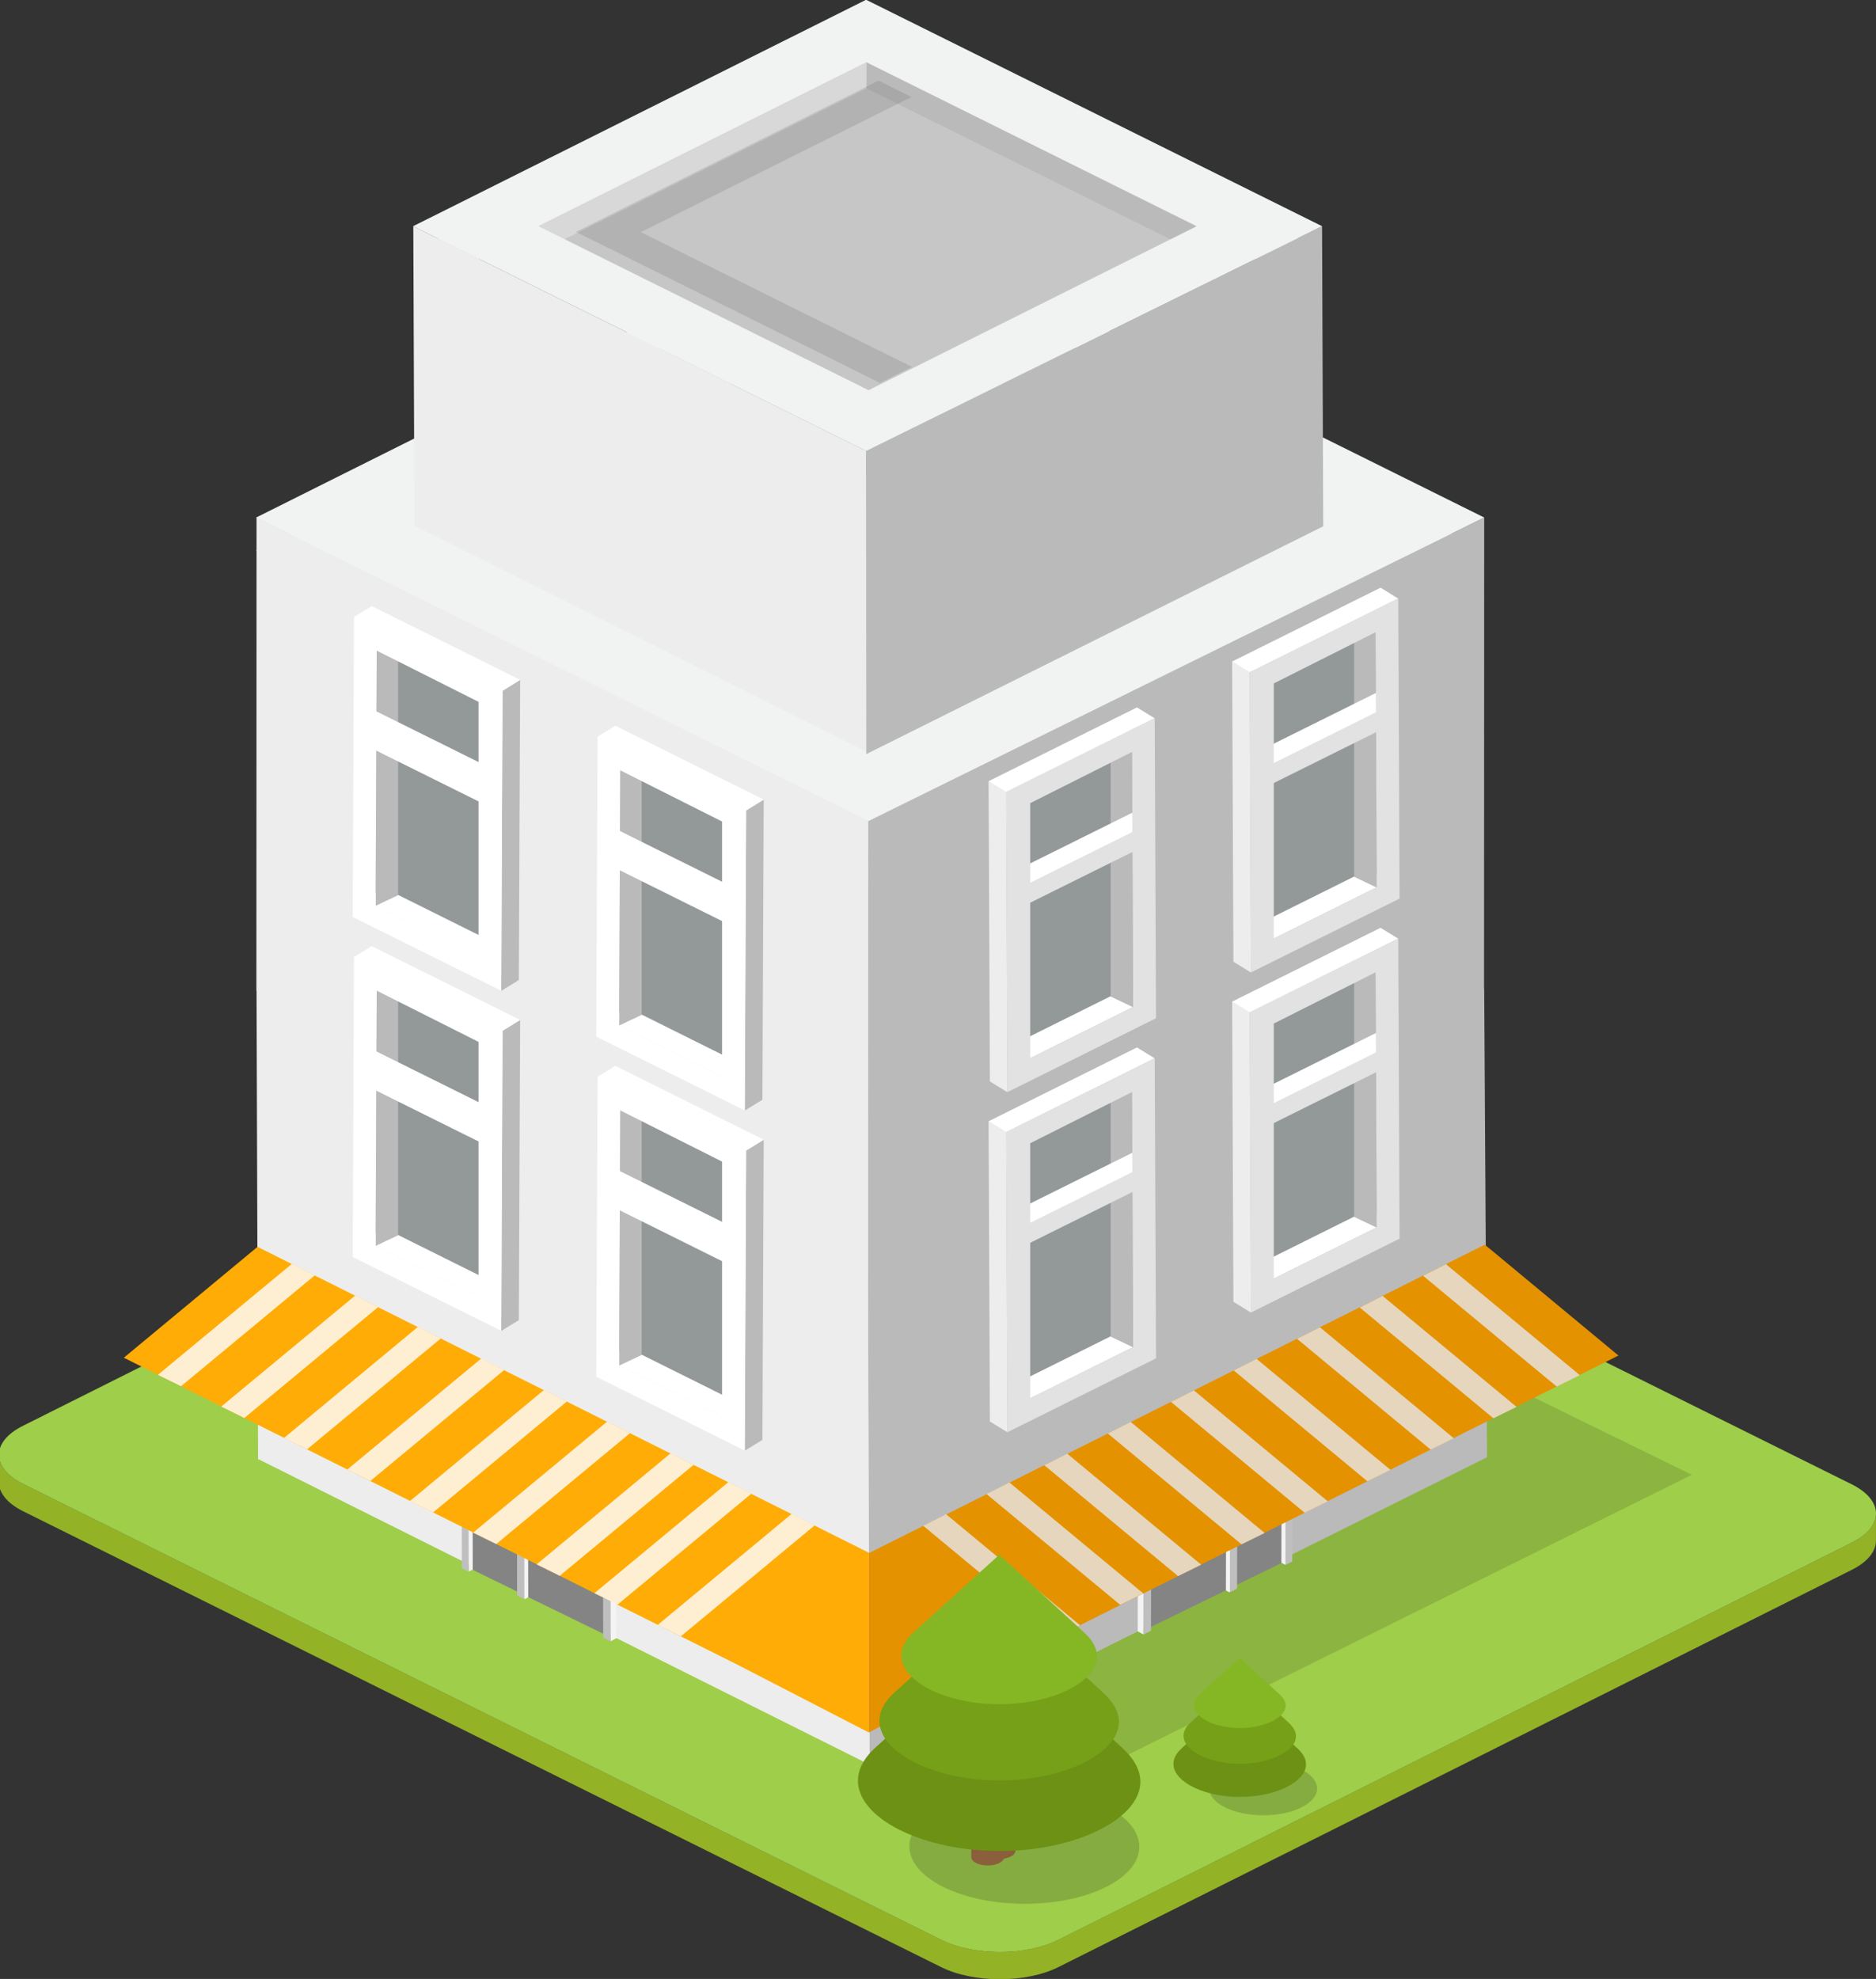<?xml version="1.0" encoding="UTF-8" standalone="no"?>
<!-- Created with Inkscape (http://www.inkscape.org/) -->

<svg
   xmlns:dc="http://purl.org/dc/elements/1.1/"
   xmlns:cc="http://creativecommons.org/ns#"
   xmlns:rdf="http://www.w3.org/1999/02/22-rdf-syntax-ns#"
   xmlns:svg="http://www.w3.org/2000/svg"
   xmlns="http://www.w3.org/2000/svg"
   xmlns:sodipodi="http://sodipodi.sourceforge.net/DTD/sodipodi-0.dtd"
   xmlns:inkscape="http://www.inkscape.org/namespaces/inkscape"
   width="49.792mm"
   height="52.519mm"
   viewBox="0 0 49.792 52.519"
   version="1.1"
   id="svg18135"
   inkscape:version="0.92.2 (5c3e80d, 2017-08-06)"
   sodipodi:docname="apartemant-18.svg">
  <rect x="0" y="0" width="49.792" height="52.519" fill="#333333" stroke="none"/>
  <defs
     id="defs18129">
    <clipPath
       clipPathUnits="userSpaceOnUse"
       id="clipPath266259">
      <path
         d="m 1325.74,1036.88 h 25.28 v -26.43 h -25.28 z"
         id="path266257"
         inkscape:connector-curvature="0" />
    </clipPath>
    <clipPath
       clipPathUnits="userSpaceOnUse"
       id="clipPath266223">
      <path
         d="m 1375.946,887.408 c 0,-0.084 0.059,-0.17 0.172,-0.238 v 0 c 0.224,-0.131 0.592,-0.131 0.816,0.002 v 0 c 0.112,0.066 0.168,0.151 0.168,0.234 v 0 l 0.01,4.68 c 0,-0.086 -0.054,-0.172 -0.167,-0.238 v 0 c -0.226,-0.129 -0.589,-0.129 -0.816,0 v 0 c -0.114,0.066 -0.172,0.152 -0.172,0.24 v 0 l -0.01,-4.68 z"
         id="path266221"
         inkscape:connector-curvature="0" />
    </clipPath>
    <clipPath
       clipPathUnits="userSpaceOnUse"
       id="clipPath266179">
      <path
         d="M 0,2270.272 H 3066.787 V 0 H 0 Z"
         id="path266177"
         inkscape:connector-curvature="0" />
    </clipPath>
    <clipPath
       clipPathUnits="userSpaceOnUse"
       id="clipPath266203">
      <path
         d="m 1373.36,889.938 h 8.12 v -4.703 h -8.12 z"
         id="path266201"
         inkscape:connector-curvature="0" />
    </clipPath>
    <clipPath
       clipPathUnits="userSpaceOnUse"
       id="clipPath266167">
      <path
         d="m 1356.331,882.123 c 0,-0.18 0.122,-0.362 0.367,-0.506 v 0 c 0.476,-0.278 1.259,-0.278 1.736,0.006 v 0 c 0.24,0.138 0.357,0.317 0.357,0.496 v 0 l 0.016,9.967 c 0,-0.183 -0.119,-0.363 -0.356,-0.502 v 0 c -0.477,-0.282 -1.257,-0.282 -1.738,0 v 0 c -0.242,0.139 -0.366,0.322 -0.366,0.508 v 0 z"
         id="path266165"
         inkscape:connector-curvature="0" />
    </clipPath>
    <clipPath
       clipPathUnits="userSpaceOnUse"
       id="clipPath266147">
      <path
         d="m 1350.82,887.513 h 17.29 v -10.015 h -17.29 z"
         id="path266145"
         inkscape:connector-curvature="0" />
    </clipPath>
    <clipPath
       clipPathUnits="userSpaceOnUse"
       id="clipPath265619">
      <path
         d="m 1327.5,932.605 h 82.14 v -42.931 h -82.14 z"
         id="path265617"
         inkscape:connector-curvature="0" />
    </clipPath>
  </defs>
  <sodipodi:namedview
     id="base"
     pagecolor="#ffffff"
     bordercolor="#666666"
     borderopacity="1.0"
     inkscape:pageopacity="0.0"
     inkscape:pageshadow="2"
     inkscape:zoom="0.35"
     inkscape:cx="94.095165"
     inkscape:cy="99.249053"
     inkscape:document-units="mm"
     inkscape:current-layer="layer1"
     showgrid="false"
     fit-margin-top="0"
     fit-margin-left="0"
     fit-margin-right="0"
     fit-margin-bottom="0"
     inkscape:window-width="1360"
     inkscape:window-height="706"
     inkscape:window-x="-8"
     inkscape:window-y="-8"
     inkscape:window-maximized="1" />
  <g
     inkscape:label="Layer 1"
     inkscape:groupmode="layer"
     id="layer1"
     transform="translate(102.381,-122.574)">
    <g
       id="g24254"
       transform="matrix(1,0,0,0.86,0,20.837)">
      <g
         transform="matrix(0.353,0,0,-0.353,-53.227,165.899)"
         id="g265605">
        <path
           inkscape:connector-curvature="0"
           id="path265607"
           style="fill:#94b226;fill-opacity:1;fill-rule:nonzero;stroke:none"
           d="m 0,0 -59.67,-34.738 c -2.422,-1.408 -6.362,-1.408 -8.8,0 l -69.02,39.849 c -1.228,0.707 -1.842,1.637 -1.839,2.565 l -0.005,-2.385 c -0.004,-0.928 0.609,-1.857 1.837,-2.566 l 69.021,-39.848 c 2.438,-1.408 6.377,-1.408 8.8,0 l 59.669,34.736 c 1.203,0.701 1.807,1.616 1.81,2.533 L 1.807,2.531 C 1.806,1.615 1.204,0.699 0,0" />
      </g>
      <g
         transform="matrix(0.353,0,0,-0.353,-53.237,164.101)"
         id="g265609">
        <path
           inkscape:connector-curvature="0"
           id="path265611"
           style="fill:#9ece4a;fill-opacity:1;fill-rule:nonzero;stroke:none"
           d="m 0,0 c 2.438,-1.41 2.449,-3.689 0.027,-5.098 l -59.67,-34.738 c -2.421,-1.408 -6.362,-1.408 -8.799,0 l -69.021,39.85 c -2.437,1.404 -2.452,3.691 -0.028,5.093 l 59.669,34.743 c 2.421,1.406 6.362,1.406 8.801,0 z" />
      </g>
      <g
         id="g265613"
         transform="matrix(0.353,0,0,-0.353,-555.084,486.805)">
        <g
           id="g265615" />
        <g
           id="g265627">
          <g
             style="opacity:0.13"
             id="g265625"
             clip-path="url(#clipPath265619)">
            <g
               id="g265623"
               transform="translate(1409.645,915.002)">
              <path
                 inkscape:connector-curvature="0"
                 id="path265621"
                 style="fill:#060606;fill-opacity:1;fill-rule:nonzero;stroke:none"
                 d="m 0,0 -43.843,-25.313 -15.671,-0.015 -22.632,12.912 51.226,30.02 z" />
            </g>
          </g>
        </g>
      </g>
      <g
         transform="matrix(0.353,0,0,-0.353,-91.079,148.8)"
         id="g265629">
        <path
           inkscape:connector-curvature="0"
           id="path265631"
           style="fill:#b8bbab;fill-opacity:1;fill-rule:nonzero;stroke:none"
           d="m 0,0 0.115,-41.143 33.539,19.366 -0.117,68.379 z" />
      </g>
      <g
         transform="matrix(0.353,0,0,-0.353,-79.248,132.36)"
         id="g265633">
        <path
           inkscape:connector-curvature="0"
           id="path265635"
           style="fill:#818377;fill-opacity:1;fill-rule:nonzero;stroke:none"
           d="m 0,0 0.117,-68.379 33.322,-19.365 -0.118,41.14 z" />
      </g>
      <g
         transform="matrix(0.353,0,0,-0.353,-91.079,148.8)"
         id="g265637">
        <path
           inkscape:connector-curvature="0"
           id="path265639"
           style="fill:#727374;fill-opacity:1;fill-rule:nonzero;stroke:none"
           d="m 0,0 0.115,-41.143 33.322,-19.365 -0.116,41.141 z" />
      </g>
      <g
         transform="matrix(0.353,0,0,-0.353,-79.324,155.633)"
         id="g265641">
        <path
           inkscape:connector-curvature="0"
           id="path265643"
           style="fill:#a4a5a6;fill-opacity:1;fill-rule:nonzero;stroke:none"
           d="m 0,0 0.115,-41.141 33.54,19.366 -0.118,41.14 z" />
      </g>
      <g
         transform="matrix(0.353,0,0,-0.353,-79.324,142.113)"
         id="g265645">
        <path
           inkscape:connector-curvature="0"
           id="path265647"
           style="fill:#c9cdbb;fill-opacity:1;fill-rule:nonzero;stroke:none"
           d="M 0,0 33.537,19.363 0.216,38.729 -33.321,19.363 Z m 46.276,19.363 -46.32,-53.98 -46.014,53.98 46.318,26.742 z" />
      </g>
      <g
         transform="matrix(0.353,0,0,-0.353,-91.079,135.283)"
         id="g265649">
        <path
           inkscape:connector-curvature="0"
           id="path265651"
           style="fill:#c6c6c6;fill-opacity:1;fill-rule:nonzero;stroke:none"
           d="M 0,0 33.321,-19.363 66.858,0 33.537,19.365 Z" />
      </g>
      <g
         transform="matrix(0.353,0,0,-0.353,-67.493,134.274)"
         id="g265653">
        <path
           inkscape:connector-curvature="0"
           id="path265655"
           style="fill:#bababa;fill-opacity:1;fill-rule:nonzero;stroke:none"
           d="m 0,0 -0.006,-3.059 -33.54,19.364 0.009,3.06 z" />
      </g>
      <g
         transform="matrix(0.353,0,0,-0.353,-79.324,127.442)"
         id="g265657">
        <path
           inkscape:connector-curvature="0"
           id="path265659"
           style="fill:#d8d8d8;fill-opacity:1;fill-rule:nonzero;stroke:none"
           d="m 0,0 -0.009,-3.061 -33.321,-19.363 0.009,3.059 z" />
      </g>
      <g
         transform="matrix(0.353,0,0,-0.353,-95.576,148.871)"
         id="g265661">
        <path
           inkscape:connector-curvature="0"
           id="path265663"
           style="fill:#ededed;fill-opacity:1;fill-rule:nonzero;stroke:none"
           d="M 0,0 0.011,41.379 46.034,14.838 46.024,-26.543 46.143,-67.682 0.127,-40.941 0.011,-0.004 Z" />
      </g>
      <g
         transform="matrix(0.353,0,0,-0.353,-79.336,143.637)"
         id="g265665">
        <path
           inkscape:connector-curvature="0"
           id="path265667"
           style="fill:#bababa;fill-opacity:1;fill-rule:nonzero;stroke:none"
           d="M 0,0 46.311,26.541 46.3,-14.645 46.311,-14.639 46.526,-55.613 0.108,-82.52 -0.01,-41.381 Z" />
      </g>
      <g
         transform="matrix(0.353,0,0,-0.353,-79.248,141.105)"
         id="g265669">
        <path
           inkscape:connector-curvature="0"
           id="path265671"
           style="fill:#f1f2f2;fill-opacity:1;fill-rule:nonzero;stroke:none"
           d="M 0,0 33.321,19.365 -0.216,38.73 -33.537,19.365 Z M -0.258,46.105 46.061,19.365 -0.25,-7.176 -46.273,19.365 Z" />
      </g>
      <g
         transform="matrix(0.353,0,0,-0.353,-89.043,139.614)"
         id="g265673">
        <path
           inkscape:connector-curvature="0"
           id="path265675"
           style="fill:#bababa;fill-opacity:1;fill-rule:nonzero;stroke:none"
           d="M 0,0 1.324,0.953 1.227,-25.295 -0.098,-26.242 Z" />
      </g>
      <g
         transform="matrix(0.353,0,0,-0.353,-89.274,147.542)"
         id="g265677">
        <path
           inkscape:connector-curvature="0"
           id="path265679"
           style="fill:#939999;fill-opacity:1;fill-rule:nonzero;stroke:none"
           d="M 0,0 -9.301,5.047 V 27.689 L 0,21.82 Z" />
      </g>
      <g
         transform="matrix(0.353,0,0,-0.353,-92.411,146.248)"
         id="g265681">
        <path
           inkscape:connector-curvature="0"
           id="path265683"
           style="fill:#ffffff;fill-opacity:1;fill-rule:nonzero;stroke:none"
           d="M 0,0 1.688,0.943 9.43,-3.537 7.739,-4.479 Z" />
      </g>
      <g
         transform="matrix(0.353,0,0,-0.353,-92.381,138.382)"
         id="g265685">
        <path
           inkscape:connector-curvature="0"
           id="path265687"
           style="fill:#bababa;fill-opacity:1;fill-rule:nonzero;stroke:none"
           d="m 0,0 1.604,0.941 v -22.293 l -1.689,-0.943 z" />
      </g>
      <g
         transform="matrix(0.353,0,0,-0.353,-89.084,142.16)"
         id="g265689">
        <path
           inkscape:connector-curvature="0"
           id="path265691"
           style="fill:#ffffff;fill-opacity:1;fill-rule:nonzero;stroke:none"
           d="M 0,0 -9.439,5.449 V 3.701 L 0,-1.746 Z" />
      </g>
      <g
         transform="matrix(0.353,0,0,-0.353,-89.463,142.539)"
         id="g265693">
        <path
           inkscape:connector-curvature="0"
           id="path265695"
           style="fill:#ffffff;fill-opacity:1;fill-rule:nonzero;stroke:none"
           d="M 0,0 -9.436,5.449 V 3.705 L 0,-1.744 Z" />
      </g>
      <g
         transform="matrix(0.353,0,0,-0.353,-92.983,137.337)"
         id="g265697">
        <path
           inkscape:connector-curvature="0"
           id="path265699"
           style="fill:#ffffff;fill-opacity:1;fill-rule:nonzero;stroke:none"
           d="M 0,0 1.325,0.949 12.491,-5.504 11.167,-6.457 Z" />
      </g>
      <g
         transform="matrix(0.353,0,0,-0.353,-89.68,147.828)"
         id="g265701">
        <path
           inkscape:connector-curvature="0"
           id="path265703"
           style="fill:#ffffff;fill-opacity:1;fill-rule:nonzero;stroke:none"
           d="M 0,0 V 22.297 L -7.654,26.773 -7.739,4.479 Z M -9.361,29.738 1.806,23.281 1.708,-2.961 -9.461,3.492 Z" />
      </g>
      <g
         transform="matrix(0.353,0,0,-0.353,-82.578,143.308)"
         id="g265705">
        <path
           inkscape:connector-curvature="0"
           id="path265707"
           style="fill:#bababa;fill-opacity:1;fill-rule:nonzero;stroke:none"
           d="M 0,0 1.322,0.949 1.226,-25.293 -0.102,-26.244 Z" />
      </g>
      <g
         transform="matrix(0.353,0,0,-0.353,-82.81,151.237)"
         id="g265709">
        <path
           inkscape:connector-curvature="0"
           id="path265711"
           style="fill:#939999;fill-opacity:1;fill-rule:nonzero;stroke:none"
           d="M 0,0 -9.298,5.047 V 27.691 L 0,21.822 Z" />
      </g>
      <g
         transform="matrix(0.353,0,0,-0.353,-85.946,149.941)"
         id="g265713">
        <path
           inkscape:connector-curvature="0"
           id="path265715"
           style="fill:#ffffff;fill-opacity:1;fill-rule:nonzero;stroke:none"
           d="M 0,0 1.689,0.941 9.428,-3.537 7.739,-4.479 Z" />
      </g>
      <g
         transform="matrix(0.353,0,0,-0.353,-85.916,142.076)"
         id="g265717">
        <path
           inkscape:connector-curvature="0"
           id="path265719"
           style="fill:#bababa;fill-opacity:1;fill-rule:nonzero;stroke:none"
           d="m 0,0 1.604,0.943 v -22.297 l -1.689,-0.941 z" />
      </g>
      <g
         transform="matrix(0.353,0,0,-0.353,-82.62,145.853)"
         id="g265721">
        <path
           inkscape:connector-curvature="0"
           id="path265723"
           style="fill:#ffffff;fill-opacity:1;fill-rule:nonzero;stroke:none"
           d="M 0,0 -9.437,5.449 V 3.703 L 0,-1.746 Z" />
      </g>
      <g
         transform="matrix(0.353,0,0,-0.353,-82.999,146.233)"
         id="g265725">
        <path
           inkscape:connector-curvature="0"
           id="path265727"
           style="fill:#ffffff;fill-opacity:1;fill-rule:nonzero;stroke:none"
           d="M 0,0 -9.437,5.451 V 3.707 L 0,-1.742 Z" />
      </g>
      <g
         transform="matrix(0.353,0,0,-0.353,-86.518,141.031)"
         id="g265729">
        <path
           inkscape:connector-curvature="0"
           id="path265731"
           style="fill:#ffffff;fill-opacity:1;fill-rule:nonzero;stroke:none"
           d="M 0,0 1.326,0.951 12.49,-5.506 11.168,-6.455 Z" />
      </g>
      <g
         transform="matrix(0.353,0,0,-0.353,-83.216,151.521)"
         id="g265733">
        <path
           inkscape:connector-curvature="0"
           id="path265735"
           style="fill:#ffffff;fill-opacity:1;fill-rule:nonzero;stroke:none"
           d="M 0,0 V 22.295 L -7.654,26.773 -7.739,4.479 Z M -9.36,29.736 1.808,23.281 1.706,-2.963 -9.46,3.492 Z" />
      </g>
      <g
         transform="matrix(0.353,0,0,-0.353,-89.043,150.108)"
         id="g265737">
        <path
           inkscape:connector-curvature="0"
           id="path265739"
           style="fill:#bababa;fill-opacity:1;fill-rule:nonzero;stroke:none"
           d="M 0,0 1.324,0.951 1.227,-25.295 -0.098,-26.244 Z" />
      </g>
      <g
         transform="matrix(0.353,0,0,-0.353,-89.274,158.037)"
         id="g265741">
        <path
           inkscape:connector-curvature="0"
           id="path265743"
           style="fill:#939999;fill-opacity:1;fill-rule:nonzero;stroke:none"
           d="M 0,0 -9.301,5.045 V 27.689 L 0,21.82 Z" />
      </g>
      <g
         transform="matrix(0.353,0,0,-0.353,-92.411,156.742)"
         id="g265745">
        <path
           inkscape:connector-curvature="0"
           id="path265747"
           style="fill:#ffffff;fill-opacity:1;fill-rule:nonzero;stroke:none"
           d="M 0,0 1.688,0.941 9.43,-3.537 7.739,-4.477 Z" />
      </g>
      <g
         transform="matrix(0.353,0,0,-0.353,-92.381,148.876)"
         id="g265749">
        <path
           inkscape:connector-curvature="0"
           id="path265751"
           style="fill:#bababa;fill-opacity:1;fill-rule:nonzero;stroke:none"
           d="m 0,0 1.604,0.939 v -22.294 l -1.689,-0.942 z" />
      </g>
      <g
         transform="matrix(0.353,0,0,-0.353,-89.084,152.654)"
         id="g265753">
        <path
           inkscape:connector-curvature="0"
           id="path265755"
           style="fill:#ffffff;fill-opacity:1;fill-rule:nonzero;stroke:none"
           d="M 0,0 -9.439,5.449 V 3.705 L 0,-1.746 Z" />
      </g>
      <g
         transform="matrix(0.353,0,0,-0.353,-89.463,153.032)"
         id="g265757">
        <path
           inkscape:connector-curvature="0"
           id="path265759"
           style="fill:#ffffff;fill-opacity:1;fill-rule:nonzero;stroke:none"
           d="M 0,0 -9.436,5.449 V 3.703 L 0,-1.746 Z" />
      </g>
      <g
         transform="matrix(0.353,0,0,-0.353,-92.983,147.831)"
         id="g265761">
        <path
           inkscape:connector-curvature="0"
           id="path265763"
           style="fill:#ffffff;fill-opacity:1;fill-rule:nonzero;stroke:none"
           d="M 0,0 1.325,0.951 12.491,-5.504 11.167,-6.455 Z" />
      </g>
      <g
         transform="matrix(0.353,0,0,-0.353,-89.68,158.321)"
         id="g265765">
        <path
           inkscape:connector-curvature="0"
           id="path265767"
           style="fill:#ffffff;fill-opacity:1;fill-rule:nonzero;stroke:none"
           d="M 0,0 V 22.295 L -7.654,26.773 -7.739,4.477 Z M -9.361,29.736 1.806,23.281 1.708,-2.963 -9.461,3.49 Z" />
      </g>
      <g
         transform="matrix(0.353,0,0,-0.353,-82.578,153.803)"
         id="g265769">
        <path
           inkscape:connector-curvature="0"
           id="path265771"
           style="fill:#bababa;fill-opacity:1;fill-rule:nonzero;stroke:none"
           d="M 0,0 1.322,0.949 1.226,-25.295 -0.102,-26.244 Z" />
      </g>
      <g
         transform="matrix(0.353,0,0,-0.353,-82.81,161.731)"
         id="g265773">
        <path
           inkscape:connector-curvature="0"
           id="path265775"
           style="fill:#939999;fill-opacity:1;fill-rule:nonzero;stroke:none"
           d="M 0,0 -9.298,5.047 V 27.689 L 0,21.822 Z" />
      </g>
      <g
         transform="matrix(0.353,0,0,-0.353,-85.946,160.435)"
         id="g265777">
        <path
           inkscape:connector-curvature="0"
           id="path265779"
           style="fill:#ffffff;fill-opacity:1;fill-rule:nonzero;stroke:none"
           d="M 0,0 1.689,0.939 9.428,-3.541 7.739,-4.48 Z" />
      </g>
      <g
         transform="matrix(0.353,0,0,-0.353,-85.916,152.571)"
         id="g265781">
        <path
           inkscape:connector-curvature="0"
           id="path265783"
           style="fill:#bababa;fill-opacity:1;fill-rule:nonzero;stroke:none"
           d="m 0,0 1.604,0.943 v -22.297 l -1.689,-0.939 z" />
      </g>
      <g
         transform="matrix(0.353,0,0,-0.353,-82.62,156.348)"
         id="g265785">
        <path
           inkscape:connector-curvature="0"
           id="path265787"
           style="fill:#ffffff;fill-opacity:1;fill-rule:nonzero;stroke:none"
           d="M 0,0 -9.437,5.449 V 3.703 L 0,-1.746 Z" />
      </g>
      <g
         transform="matrix(0.353,0,0,-0.353,-82.999,156.727)"
         id="g265789">
        <path
           inkscape:connector-curvature="0"
           id="path265791"
           style="fill:#ffffff;fill-opacity:1;fill-rule:nonzero;stroke:none"
           d="M 0,0 -9.437,5.451 V 3.707 L 0,-1.746 Z" />
      </g>
      <g
         transform="matrix(0.353,0,0,-0.353,-86.518,151.526)"
         id="g265793">
        <path
           inkscape:connector-curvature="0"
           id="path265795"
           style="fill:#ffffff;fill-opacity:1;fill-rule:nonzero;stroke:none"
           d="M 0,0 1.326,0.953 12.49,-5.506 11.168,-6.455 Z" />
      </g>
      <g
         transform="matrix(0.353,0,0,-0.353,-83.216,162.016)"
         id="g265797">
        <path
           inkscape:connector-curvature="0"
           id="path265799"
           style="fill:#ffffff;fill-opacity:1;fill-rule:nonzero;stroke:none"
           d="M 0,0 V 22.297 L -7.654,26.773 -7.739,4.48 Z M -9.36,29.736 1.808,23.281 1.706,-2.963 -9.46,3.49 Z" />
      </g>
      <g
         transform="matrix(0.353,0,0,-0.353,-69.211,139.047)"
         id="g265801">
        <path
           inkscape:connector-curvature="0"
           id="path265803"
           style="fill:#ededed;fill-opacity:1;fill-rule:nonzero;stroke:none"
           d="m 0,0 -1.324,0.947 0.097,-26.244 1.326,-0.949 z" />
      </g>
      <g
         transform="matrix(0.353,0,0,-0.353,-68.981,146.977)"
         id="g265805">
        <path
           inkscape:connector-curvature="0"
           id="path265807"
           style="fill:#939999;fill-opacity:1;fill-rule:nonzero;stroke:none"
           d="M 0,0 9.303,5.049 V 27.691 L 0,21.824 Z" />
      </g>
      <g
         transform="matrix(0.353,0,0,-0.353,-65.843,145.68)"
         id="g265809">
        <path
           inkscape:connector-curvature="0"
           id="path265811"
           style="fill:#ffffff;fill-opacity:1;fill-rule:nonzero;stroke:none"
           d="m 0,0 -1.689,0.941 -7.74,-4.48 1.691,-0.941 z" />
      </g>
      <g
         transform="matrix(0.353,0,0,-0.353,-65.874,137.815)"
         id="g265813">
        <path
           inkscape:connector-curvature="0"
           id="path265815"
           style="fill:#bababa;fill-opacity:1;fill-rule:nonzero;stroke:none"
           d="m 0,0 -1.603,0.941 v -22.295 l 1.69,-0.941 z" />
      </g>
      <g
         transform="matrix(0.353,0,0,-0.353,-69.17,141.593)"
         id="g265817">
        <path
           inkscape:connector-curvature="0"
           id="path265819"
           style="fill:#ffffff;fill-opacity:1;fill-rule:nonzero;stroke:none"
           d="M 0,0 9.438,5.449 V 3.703 L 0,-1.746 Z" />
      </g>
      <g
         transform="matrix(0.353,0,0,-0.353,-68.79,141.972)"
         id="g265821">
        <path
           inkscape:connector-curvature="0"
           id="path265823"
           style="fill:#e2e2e2;fill-opacity:1;fill-rule:nonzero;stroke:none"
           d="M 0,0 9.435,5.453 V 3.707 L 0,-1.744 Z" />
      </g>
      <g
         transform="matrix(0.353,0,0,-0.353,-65.271,136.77)"
         id="g265825">
        <path
           inkscape:connector-curvature="0"
           id="path265827"
           style="fill:#ffffff;fill-opacity:1;fill-rule:nonzero;stroke:none"
           d="m 0,0 -1.325,0.951 -11.166,-6.457 1.324,-0.947 z" />
      </g>
      <g
         transform="matrix(0.353,0,0,-0.353,-68.573,147.26)"
         id="g265829">
        <path
           inkscape:connector-curvature="0"
           id="path265831"
           style="fill:#e2e2e2;fill-opacity:1;fill-rule:nonzero;stroke:none"
           d="M 0,0 7.738,4.48 7.651,26.775 0,22.297 Z M 9.459,3.49 -1.708,-2.963 -1.807,23.283 9.36,29.736 Z" />
      </g>
      <g
         transform="matrix(0.353,0,0,-0.353,-75.675,142.742)"
         id="g265833">
        <path
           inkscape:connector-curvature="0"
           id="path265835"
           style="fill:#ededed;fill-opacity:1;fill-rule:nonzero;stroke:none"
           d="m 0,0 -1.324,0.953 0.097,-26.248 1.325,-0.947 z" />
      </g>
      <g
         transform="matrix(0.353,0,0,-0.353,-75.446,150.67)"
         id="g265837">
        <path
           inkscape:connector-curvature="0"
           id="path265839"
           style="fill:#939999;fill-opacity:1;fill-rule:nonzero;stroke:none"
           d="M 0,0 9.302,5.045 V 27.691 L 0,21.82 Z" />
      </g>
      <g
         transform="matrix(0.353,0,0,-0.353,-72.308,149.374)"
         id="g265841">
        <path
           inkscape:connector-curvature="0"
           id="path265843"
           style="fill:#ffffff;fill-opacity:1;fill-rule:nonzero;stroke:none"
           d="M 0,0 -1.689,0.941 -9.43,-3.537 -7.74,-4.48 Z" />
      </g>
      <g
         transform="matrix(0.353,0,0,-0.353,-72.338,141.51)"
         id="g265845">
        <path
           inkscape:connector-curvature="0"
           id="path265847"
           style="fill:#bababa;fill-opacity:1;fill-rule:nonzero;stroke:none"
           d="m 0,0 -1.603,0.943 v -22.295 l 1.69,-0.941 z" />
      </g>
      <g
         transform="matrix(0.353,0,0,-0.353,-75.634,145.287)"
         id="g265849">
        <path
           inkscape:connector-curvature="0"
           id="path265851"
           style="fill:#ffffff;fill-opacity:1;fill-rule:nonzero;stroke:none"
           d="M 0,0 9.438,5.449 V 3.703 L 0,-1.746 Z" />
      </g>
      <g
         transform="matrix(0.353,0,0,-0.353,-75.255,145.666)"
         id="g265853">
        <path
           inkscape:connector-curvature="0"
           id="path265855"
           style="fill:#e2e2e2;fill-opacity:1;fill-rule:nonzero;stroke:none"
           d="M 0,0 9.437,5.451 V 3.705 L 0,-1.742 Z" />
      </g>
      <g
         transform="matrix(0.353,0,0,-0.353,-71.735,140.465)"
         id="g265857">
        <path
           inkscape:connector-curvature="0"
           id="path265859"
           style="fill:#ffffff;fill-opacity:1;fill-rule:nonzero;stroke:none"
           d="m 0,0 -1.328,0.953 -11.164,-6.455 1.324,-0.953 z" />
      </g>
      <g
         transform="matrix(0.353,0,0,-0.353,-75.038,150.955)"
         id="g265861">
        <path
           inkscape:connector-curvature="0"
           id="path265863"
           style="fill:#e2e2e2;fill-opacity:1;fill-rule:nonzero;stroke:none"
           d="M 0,0 7.74,4.48 7.653,26.773 0,22.297 Z M 9.459,3.494 -1.707,-2.961 -1.805,23.281 9.363,29.736 Z" />
      </g>
      <g
         transform="matrix(0.353,0,0,-0.353,-69.211,149.542)"
         id="g265865">
        <path
           inkscape:connector-curvature="0"
           id="path265867"
           style="fill:#ededed;fill-opacity:1;fill-rule:nonzero;stroke:none"
           d="m 0,0 -1.324,0.949 0.097,-26.244 1.326,-0.949 z" />
      </g>
      <g
         transform="matrix(0.353,0,0,-0.353,-68.981,157.47)"
         id="g265869">
        <path
           inkscape:connector-curvature="0"
           id="path265871"
           style="fill:#939999;fill-opacity:1;fill-rule:nonzero;stroke:none"
           d="M 0,0 9.303,5.047 V 27.691 L 0,21.82 Z" />
      </g>
      <g
         transform="matrix(0.353,0,0,-0.353,-65.843,156.175)"
         id="g265873">
        <path
           inkscape:connector-curvature="0"
           id="path265875"
           style="fill:#ffffff;fill-opacity:1;fill-rule:nonzero;stroke:none"
           d="m 0,0 -1.689,0.943 -7.74,-4.482 1.691,-0.94 z" />
      </g>
      <g
         transform="matrix(0.353,0,0,-0.353,-65.874,148.31)"
         id="g265877">
        <path
           inkscape:connector-curvature="0"
           id="path265879"
           style="fill:#bababa;fill-opacity:1;fill-rule:nonzero;stroke:none"
           d="m 0,0 -1.603,0.941 v -22.293 l 1.69,-0.943 z" />
      </g>
      <g
         transform="matrix(0.353,0,0,-0.353,-69.17,152.087)"
         id="g265881">
        <path
           inkscape:connector-curvature="0"
           id="path265883"
           style="fill:#ffffff;fill-opacity:1;fill-rule:nonzero;stroke:none"
           d="M 0,0 9.438,5.449 V 3.703 L 0,-1.746 Z" />
      </g>
      <g
         transform="matrix(0.353,0,0,-0.353,-68.79,152.467)"
         id="g265885">
        <path
           inkscape:connector-curvature="0"
           id="path265887"
           style="fill:#e2e2e2;fill-opacity:1;fill-rule:nonzero;stroke:none"
           d="M 0,0 9.435,5.451 V 3.707 L 0,-1.742 Z" />
      </g>
      <g
         transform="matrix(0.353,0,0,-0.353,-65.271,147.265)"
         id="g265889">
        <path
           inkscape:connector-curvature="0"
           id="path265891"
           style="fill:#ffffff;fill-opacity:1;fill-rule:nonzero;stroke:none"
           d="m 0,0 -1.325,0.951 -11.166,-6.457 1.324,-0.949 z" />
      </g>
      <g
         transform="matrix(0.353,0,0,-0.353,-68.573,157.755)"
         id="g265893">
        <path
           inkscape:connector-curvature="0"
           id="path265895"
           style="fill:#e2e2e2;fill-opacity:1;fill-rule:nonzero;stroke:none"
           d="M 0,0 7.738,4.479 7.651,26.773 0,22.295 Z M 9.459,3.49 -1.708,-2.963 -1.807,23.281 9.36,29.736 Z" />
      </g>
      <g
         transform="matrix(0.353,0,0,-0.353,-75.675,153.236)"
         id="g265897">
        <path
           inkscape:connector-curvature="0"
           id="path265899"
           style="fill:#ededed;fill-opacity:1;fill-rule:nonzero;stroke:none"
           d="m 0,0 -1.324,0.951 0.097,-26.244 1.325,-0.949 z" />
      </g>
      <g
         transform="matrix(0.353,0,0,-0.353,-75.446,161.164)"
         id="g265901">
        <path
           inkscape:connector-curvature="0"
           id="path265903"
           style="fill:#939999;fill-opacity:1;fill-rule:nonzero;stroke:none"
           d="M 0,0 9.302,5.047 V 27.689 L 0,21.82 Z" />
      </g>
      <g
         transform="matrix(0.353,0,0,-0.353,-72.308,159.87)"
         id="g265905">
        <path
           inkscape:connector-curvature="0"
           id="path265907"
           style="fill:#ffffff;fill-opacity:1;fill-rule:nonzero;stroke:none"
           d="m 0,0 -1.689,0.941 -7.741,-4.48 1.69,-0.938 z" />
      </g>
      <g
         transform="matrix(0.353,0,0,-0.353,-72.338,152.004)"
         id="g265909">
        <path
           inkscape:connector-curvature="0"
           id="path265911"
           style="fill:#bababa;fill-opacity:1;fill-rule:nonzero;stroke:none"
           d="m 0,0 -1.603,0.943 v -22.297 l 1.69,-0.941 z" />
      </g>
      <g
         transform="matrix(0.353,0,0,-0.353,-75.634,155.782)"
         id="g265913">
        <path
           inkscape:connector-curvature="0"
           id="path265915"
           style="fill:#ffffff;fill-opacity:1;fill-rule:nonzero;stroke:none"
           d="M 0,0 9.438,5.451 V 3.703 L 0,-1.742 Z" />
      </g>
      <g
         transform="matrix(0.353,0,0,-0.353,-75.255,156.16)"
         id="g265917">
        <path
           inkscape:connector-curvature="0"
           id="path265919"
           style="fill:#e2e2e2;fill-opacity:1;fill-rule:nonzero;stroke:none"
           d="M 0,0 9.437,5.449 V 3.705 L 0,-1.744 Z" />
      </g>
      <g
         transform="matrix(0.353,0,0,-0.353,-71.735,150.958)"
         id="g265921">
        <path
           inkscape:connector-curvature="0"
           id="path265923"
           style="fill:#ffffff;fill-opacity:1;fill-rule:nonzero;stroke:none"
           d="m 0,0 -1.328,0.951 -11.164,-6.457 1.324,-0.951 z" />
      </g>
      <g
         transform="matrix(0.353,0,0,-0.353,-75.038,161.449)"
         id="g265925">
        <path
           inkscape:connector-curvature="0"
           id="path265927"
           style="fill:#e2e2e2;fill-opacity:1;fill-rule:nonzero;stroke:none"
           d="M 0,0 7.74,4.477 7.653,26.771 0,22.295 Z M 9.459,3.49 -1.707,-2.963 -1.805,23.279 9.363,29.736 Z" />
      </g>
      <g
         transform="matrix(0.353,0,0,-0.353,-88.085,132.068)"
         id="g265929">
        <path
           inkscape:connector-curvature="0"
           id="path265931"
           style="fill:#b8bbab;fill-opacity:1;fill-rule:nonzero;stroke:none"
           d="M 0,0 0.089,-6.928 24.916,7.406 24.83,23.248 Z" />
      </g>
      <g
         transform="matrix(0.353,0,0,-0.353,-79.326,123.866)"
         id="g265933">
        <path
           inkscape:connector-curvature="0"
           id="path265935"
           style="fill:#818377;fill-opacity:1;fill-rule:nonzero;stroke:none"
           d="m 0,0 0.086,-15.842 24.668,-14.334 -0.087,6.928 z" />
      </g>
      <g
         transform="matrix(0.353,0,0,-0.353,-88.085,132.068)"
         id="g265937">
        <path
           inkscape:connector-curvature="0"
           id="path265939"
           style="fill:#727374;fill-opacity:1;fill-rule:nonzero;stroke:none"
           d="M 0,0 0.089,-6.928 24.757,-21.262 24.667,9.193 Z" />
      </g>
      <g
         transform="matrix(0.353,0,0,-0.353,-79.383,128.824)"
         id="g265941">
        <path
           inkscape:connector-curvature="0"
           id="path265943"
           style="fill:#a4a5a6;fill-opacity:1;fill-rule:nonzero;stroke:none"
           d="m 0,0 0.09,-30.455 24.827,14.334 -0.087,6.928 z" />
      </g>
      <g
         transform="matrix(0.353,0,0,-0.353,-79.383,131.086)"
         id="g265945">
        <path
           inkscape:connector-curvature="0"
           id="path265947"
           style="fill:#c9cdbb;fill-opacity:1;fill-rule:nonzero;stroke:none"
           d="M 0,0 24.83,14.336 0.163,28.672 -24.667,14.336 Z M 34.257,14.336 -0.031,9.152 -34.093,14.336 0.193,34.131 Z" />
      </g>
      <g
         transform="matrix(0.353,0,0,-0.353,-88.085,126.029)"
         id="g265949">
        <path
           inkscape:connector-curvature="0"
           id="path265951"
           style="fill:#c6c6c6;fill-opacity:1;fill-rule:nonzero;stroke:none"
           d="M 0,0 24.667,-14.336 49.497,0 24.827,14.336 Z" />
      </g>
      <g
         transform="matrix(0.353,0,0,-0.353,-70.624,125.282)"
         id="g265953">
        <path
           inkscape:connector-curvature="0"
           id="path265955"
           style="fill:#bababa;fill-opacity:1;fill-rule:nonzero;stroke:none"
           d="m 0,0 -0.007,-2.264 -24.829,14.334 0.006,2.266 z" />
      </g>
      <g
         transform="matrix(0.353,0,0,-0.353,-79.383,120.225)"
         id="g265957">
        <path
           inkscape:connector-curvature="0"
           id="path265959"
           style="fill:#d8d8d8;fill-opacity:1;fill-rule:nonzero;stroke:none"
           d="m 0,0 -0.006,-2.266 -24.666,-14.334 0.005,2.264 z" />
      </g>
      <g
         transform="matrix(0.353,0,0,-0.353,-91.411,125.283)"
         id="g265961">
        <path
           inkscape:connector-curvature="0"
           id="path265963"
           style="fill:#ededed;fill-opacity:1;fill-rule:nonzero;stroke:none"
           d="M 0,0 34.069,-19.648 34.147,-45.955 0.085,-26.16 Z" />
      </g>
      <g
         transform="matrix(0.353,0,0,-0.353,-79.392,132.214)"
         id="g265965">
        <path
           inkscape:connector-curvature="0"
           id="path265967"
           style="fill:#bababa;fill-opacity:1;fill-rule:nonzero;stroke:none"
           d="M 0,0 34.28,19.65 34.366,-6.59 0.008,-26.506 -0.008,4.146 Z" />
      </g>
      <g
         transform="matrix(0.353,0,0,-0.353,-79.327,130.34)"
         id="g265969">
        <path
           inkscape:connector-curvature="0"
           id="path265971"
           style="fill:#f1f2f2;fill-opacity:1;fill-rule:nonzero;stroke:none"
           d="M 0,0 24.67,14.336 -0.16,28.672 -24.827,14.336 Z M -0.188,34.131 34.097,14.336 -0.184,-5.314 -34.253,14.334 Z" />
      </g>
      <g
         transform="matrix(0.353,0,0,-0.353,-74.684,163.53)"
         id="g265973">
        <path
           inkscape:connector-curvature="0"
           id="path265975"
           style="fill:#e59200;fill-opacity:1;fill-rule:nonzero;stroke:none"
           d="m 0,0 -13.135,-7.639 0.016,0.016 -0.035,0.019 V -23.32 l 0.008,-0.002 10.038,5.978 13.157,7.653 z" />
      </g>
      <g
         transform="matrix(0.353,0,0,-0.353,-83.955,163.519)"
         id="g265977">
        <path
           inkscape:connector-curvature="0"
           id="path265979"
           style="fill:#ffac06;fill-opacity:1;fill-rule:nonzero;stroke:none"
           d="M 0,0 -10.049,-9.691 3.108,-17.342 13.126,-23.35 V -7.633 Z" />
      </g>
      <g
         transform="matrix(0.353,0,0,-0.353,-89.941,166.798)"
         id="g265981">
        <path
           inkscape:connector-curvature="0"
           id="path265983"
           style="fill:#f4f4f4;fill-opacity:1;fill-rule:nonzero;stroke:none"
           d="M 0,0 0.651,0.383 0.635,11.541 -0.02,11.961 Z" />
      </g>
      <g
         transform="matrix(0.353,0,0,-0.353,-88.455,167.649)"
         id="g265985">
        <path
           inkscape:connector-curvature="0"
           id="path265987"
           style="fill:#f4f4f4;fill-opacity:1;fill-rule:nonzero;stroke:none"
           d="M 0,0 0.429,0.281 0.408,12.244 -0.021,11.963 Z" />
      </g>
      <g
         transform="matrix(0.353,0,0,-0.353,-88.463,163.428)"
         id="g265989">
        <path
           inkscape:connector-curvature="0"
           id="path265991"
           style="fill:#ffffff;fill-opacity:1;fill-rule:nonzero;stroke:none"
           d="M 0,0 0.424,0.279 -4.3,2.977 -4.723,2.701 Z" />
      </g>
      <g
         transform="matrix(0.353,0,0,-0.353,-89.841,162.853)"
         id="g265993">
        <path
           inkscape:connector-curvature="0"
           id="path265995"
           style="fill:#848484;fill-opacity:1;fill-rule:nonzero;stroke:none"
           d="m 0,0 0.021,-11.02 3.71,-2.109 -0.017,11.02 z" />
      </g>
      <g
         transform="matrix(0.353,0,0,-0.353,-88.663,163.55)"
         id="g265997">
        <path
           inkscape:connector-curvature="0"
           id="path265999"
           style="fill:#bfbfbf;fill-opacity:1;fill-rule:nonzero;stroke:none"
           d="m 0,0 -3.641,2.047 0.02,-11.256 -0.514,0.295 -0.019,11.961 4.722,-2.701 0.025,-11.78 -0.571,0.145 z" />
      </g>
      <g
         transform="matrix(0.353,0,0,-0.353,-88.468,167.64)"
         id="g266001">
        <path
           inkscape:connector-curvature="0"
           id="path266003"
           style="fill:#f4f4f4;fill-opacity:1;fill-rule:nonzero;stroke:none"
           d="M 0,0 0.652,0.385 0.635,11.541 -0.02,11.963 Z" />
      </g>
      <g
         transform="matrix(0.353,0,0,-0.353,-86.172,168.948)"
         id="g266005">
        <path
           inkscape:connector-curvature="0"
           id="path266007"
           style="fill:#f4f4f4;fill-opacity:1;fill-rule:nonzero;stroke:none"
           d="m 0,0 0.429,0.275 -0.02,11.963 -0.43,-0.275 z" />
      </g>
      <g
         transform="matrix(0.353,0,0,-0.353,-86.18,164.728)"
         id="g266009">
        <path
           inkscape:connector-curvature="0"
           id="path266011"
           style="fill:#ffffff;fill-opacity:1;fill-rule:nonzero;stroke:none"
           d="M 0,0 0.423,0.273 -6.597,4.271 -7.021,3.996 Z" />
      </g>
      <g
         transform="matrix(0.353,0,0,-0.353,-88.368,163.696)"
         id="g266013">
        <path
           inkscape:connector-curvature="0"
           id="path266015"
           style="fill:#848484;fill-opacity:1;fill-rule:nonzero;stroke:none"
           d="m 0,0 0.02,-11.018 6.008,-3.41 -0.019,11.02 z" />
      </g>
      <g
         transform="matrix(0.353,0,0,-0.353,-86.38,164.852)"
         id="g266017">
        <path
           inkscape:connector-curvature="0"
           id="path266019"
           style="fill:#bfbfbf;fill-opacity:1;fill-rule:nonzero;stroke:none"
           d="M 0,0 -5.936,3.348 -5.915,-7.906 -6.429,-7.613 -6.451,4.348 0.569,0.352 0.59,-11.611 0.024,-11.287 Z" />
      </g>
      <g
         transform="matrix(0.353,0,0,-0.353,-68.263,166.589)"
         id="g266021">
        <path
           inkscape:connector-curvature="0"
           id="path266023"
           style="fill:#f4f4f4;fill-opacity:1;fill-rule:nonzero;stroke:none"
           d="m 0,0 -0.649,0.387 0.013,11.156 0.656,0.422 z" />
      </g>
      <g
         transform="matrix(0.353,0,0,-0.353,-69.75,167.438)"
         id="g266025">
        <path
           inkscape:connector-curvature="0"
           id="path266027"
           style="fill:#f4f4f4;fill-opacity:1;fill-rule:nonzero;stroke:none"
           d="M 0,0 -0.426,0.279 -0.408,12.24 0.021,11.963 Z" />
      </g>
      <g
         transform="matrix(0.353,0,0,-0.353,-69.743,163.217)"
         id="g266029">
        <path
           inkscape:connector-curvature="0"
           id="path266031"
           style="fill:#ffffff;fill-opacity:1;fill-rule:nonzero;stroke:none"
           d="M 0,0 -0.422,0.275 4.3,2.975 4.726,2.699 Z" />
      </g>
      <g
         transform="matrix(0.353,0,0,-0.353,-68.364,162.644)"
         id="g266033">
        <path
           inkscape:connector-curvature="0"
           id="path266035"
           style="fill:#848484;fill-opacity:1;fill-rule:nonzero;stroke:none"
           d="m 0,0 -0.021,-11.014 -3.71,-2.111 0.017,11.016 z" />
      </g>
      <g
         transform="matrix(0.353,0,0,-0.353,-69.542,163.341)"
         id="g266037">
        <path
           inkscape:connector-curvature="0"
           id="path266039"
           style="fill:#bfbfbf;fill-opacity:1;fill-rule:nonzero;stroke:none"
           d="M 0,0 3.642,2.047 3.621,-9.207 4.137,-8.912 4.156,3.049 -0.569,0.35 l -0.023,-11.784 0.571,0.147 z" />
      </g>
      <g
         transform="matrix(0.353,0,0,-0.353,-69.736,167.43)"
         id="g266041">
        <path
           inkscape:connector-curvature="0"
           id="path266043"
           style="fill:#f4f4f4;fill-opacity:1;fill-rule:nonzero;stroke:none"
           d="m 0,0 -0.651,0.383 0.017,11.16 0.654,0.42 z" />
      </g>
      <g
         transform="matrix(0.353,0,0,-0.353,-72.032,168.738)"
         id="g266045">
        <path
           inkscape:connector-curvature="0"
           id="path266047"
           style="fill:#f4f4f4;fill-opacity:1;fill-rule:nonzero;stroke:none"
           d="M 0,0 -0.429,0.277 -0.408,12.24 0.02,11.963 Z" />
      </g>
      <g
         transform="matrix(0.353,0,0,-0.353,-72.025,164.518)"
         id="g266049">
        <path
           inkscape:connector-curvature="0"
           id="path266051"
           style="fill:#ffffff;fill-opacity:1;fill-rule:nonzero;stroke:none"
           d="m 0,0 -0.419,0.271 7.019,4 0.421,-0.275 z" />
      </g>
      <g
         transform="matrix(0.353,0,0,-0.353,-69.836,163.485)"
         id="g266053">
        <path
           inkscape:connector-curvature="0"
           id="path266055"
           style="fill:#848484;fill-opacity:1;fill-rule:nonzero;stroke:none"
           d="m 0,0 -0.021,-11.018 -6.007,-3.41 0.018,11.02 z" />
      </g>
      <g
         transform="matrix(0.353,0,0,-0.353,-71.824,164.641)"
         id="g266057">
        <path
           inkscape:connector-curvature="0"
           id="path266059"
           style="fill:#bfbfbf;fill-opacity:1;fill-rule:nonzero;stroke:none"
           d="M 0,0 5.935,3.346 5.916,-7.908 6.43,-7.613 6.45,4.346 -0.57,0.35 l -0.02,-11.963 0.566,0.326 z" />
      </g>
      <g
         transform="matrix(0.353,0,0,-0.353,-86.37,167.598)"
         id="g266061">
        <path
           inkscape:connector-curvature="0"
           id="path266063"
           style="fill:#ffac06;fill-opacity:1;fill-rule:nonzero;stroke:none"
           d="M 0,0 -36.045,20.967 -25.994,30.658 10.053,9.689 Z" />
      </g>
      <g
         transform="matrix(0.353,0,0,-0.353,-97.576,161.077)"
         id="g266065">
        <path
           inkscape:connector-curvature="0"
           id="path266067"
           style="fill:#ffefd2;fill-opacity:1;fill-rule:nonzero;stroke:none"
           d="m 0,0 -1.738,0.996 10.069,9.701 1.72,-1.008 z" />
      </g>
      <g
         transform="matrix(0.353,0,0,-0.353,-95.895,162.056)"
         id="g266069">
        <path
           inkscape:connector-curvature="0"
           id="path266071"
           style="fill:#ffefd2;fill-opacity:1;fill-rule:nonzero;stroke:none"
           d="m 0,0 -1.738,0.996 10.07,9.703 1.723,-1.01 z" />
      </g>
      <g
         transform="matrix(0.353,0,0,-0.353,-94.23,163.024)"
         id="g266073">
        <path
           inkscape:connector-curvature="0"
           id="path266075"
           style="fill:#ffefd2;fill-opacity:1;fill-rule:nonzero;stroke:none"
           d="M 0,0 -1.74,0.994 8.327,10.699 10.05,9.691 Z" />
      </g>
      <g
         transform="matrix(0.353,0,0,-0.353,-92.55,163.999)"
         id="g266077">
        <path
           inkscape:connector-curvature="0"
           id="path266079"
           style="fill:#ffefd2;fill-opacity:1;fill-rule:nonzero;stroke:none"
           d="m 0,0 -1.739,0.994 10.07,9.705 1.723,-1.01 z" />
      </g>
      <g
         transform="matrix(0.353,0,0,-0.353,-90.885,164.971)"
         id="g266081">
        <path
           inkscape:connector-curvature="0"
           id="path266083"
           style="fill:#ffefd2;fill-opacity:1;fill-rule:nonzero;stroke:none"
           d="M 0,0 -1.74,0.998 8.33,10.701 10.051,9.693 Z" />
      </g>
      <g
         transform="matrix(0.353,0,0,-0.353,-89.209,165.946)"
         id="g266085">
        <path
           inkscape:connector-curvature="0"
           id="path266087"
           style="fill:#ffefd2;fill-opacity:1;fill-rule:nonzero;stroke:none"
           d="m 0,0 -1.74,0.996 10.071,9.703 1.722,-1.01 z" />
      </g>
      <g
         transform="matrix(0.353,0,0,-0.353,-87.524,166.926)"
         id="g266089">
        <path
           inkscape:connector-curvature="0"
           id="path266091"
           style="fill:#ffefd2;fill-opacity:1;fill-rule:nonzero;stroke:none"
           d="M 0,0 -1.739,0.996 8.329,10.701 10.053,9.689 Z" />
      </g>
      <g
         transform="matrix(0.353,0,0,-0.353,-85.99,167.815)"
         id="g266093">
        <path
           inkscape:connector-curvature="0"
           id="path266095"
           style="fill:#ffefd2;fill-opacity:1;fill-rule:nonzero;stroke:none"
           d="M 0,0 -1.739,0.996 8.329,10.701 10.054,9.689 Z" />
      </g>
      <g
         transform="matrix(0.353,0,0,-0.353,-84.309,168.794)"
         id="g266097">
        <path
           inkscape:connector-curvature="0"
           id="path266099"
           style="fill:#ffefd2;fill-opacity:1;fill-rule:nonzero;stroke:none"
           d="M 0,0 -1.739,0.998 8.33,10.703 10.052,9.691 Z" />
      </g>
      <g
         transform="matrix(0.353,0,0,-0.353,-72.268,167.609)"
         id="g266101">
        <path
           inkscape:connector-curvature="0"
           id="path266103"
           style="fill:#e59200;fill-opacity:1;fill-rule:nonzero;stroke:none"
           d="M 0,0 36.383,21.188 26.332,30.881 -10.051,9.689 Z" />
      </g>
      <g
         transform="matrix(0.353,0,0,-0.353,-61.063,161.088)"
         id="g266105">
        <path
           inkscape:connector-curvature="0"
           id="path266107"
           style="fill:#e5d6bd;fill-opacity:1;fill-rule:nonzero;stroke:none"
           d="m 0,0 1.74,0.996 -10.07,9.705 -1.722,-1.01 z" />
      </g>
      <g
         transform="matrix(0.353,0,0,-0.353,-62.743,162.067)"
         id="g266109">
        <path
           inkscape:connector-curvature="0"
           id="path266111"
           style="fill:#e5d6bd;fill-opacity:1;fill-rule:nonzero;stroke:none"
           d="m 0,0 1.737,1 -10.069,9.701 -1.723,-1.01 z" />
      </g>
      <g
         transform="matrix(0.353,0,0,-0.353,-64.408,163.034)"
         id="g266113">
        <path
           inkscape:connector-curvature="0"
           id="path266115"
           style="fill:#e5d6bd;fill-opacity:1;fill-rule:nonzero;stroke:none"
           d="M 0,0 1.738,0.996 -8.331,10.699 -10.052,9.691 Z" />
      </g>
      <g
         transform="matrix(0.353,0,0,-0.353,-66.088,164.01)"
         id="g266117">
        <path
           inkscape:connector-curvature="0"
           id="path266119"
           style="fill:#e5d6bd;fill-opacity:1;fill-rule:nonzero;stroke:none"
           d="m 0,0 1.738,0.996 -10.07,9.703 -1.721,-1.008 z" />
      </g>
      <g
         transform="matrix(0.353,0,0,-0.353,-67.753,164.981)"
         id="g266121">
        <path
           inkscape:connector-curvature="0"
           id="path266123"
           style="fill:#e5d6bd;fill-opacity:1;fill-rule:nonzero;stroke:none"
           d="M 0,0 1.739,0.996 -8.33,10.699 -10.052,9.689 Z" />
      </g>
      <g
         transform="matrix(0.353,0,0,-0.353,-69.429,165.956)"
         id="g266125">
        <path
           inkscape:connector-curvature="0"
           id="path266127"
           style="fill:#e5d6bd;fill-opacity:1;fill-rule:nonzero;stroke:none"
           d="m 0,0 1.737,0.994 -10.07,9.707 -1.721,-1.01 z" />
      </g>
      <g
         transform="matrix(0.353,0,0,-0.353,-71.114,166.936)"
         id="g266129">
        <path
           inkscape:connector-curvature="0"
           id="path266131"
           style="fill:#e5d6bd;fill-opacity:1;fill-rule:nonzero;stroke:none"
           d="M 0,0 1.739,0.996 -8.33,10.701 -10.052,9.689 Z" />
      </g>
      <g
         transform="matrix(0.353,0,0,-0.353,-72.649,167.824)"
         id="g266133">
        <path
           inkscape:connector-curvature="0"
           id="path266135"
           style="fill:#e5d6bd;fill-opacity:1;fill-rule:nonzero;stroke:none"
           d="m 0,0 1.741,0.994 -10.07,9.703 -1.722,-1.008 z" />
      </g>
      <g
         transform="matrix(0.353,0,0,-0.353,-74.329,168.804)"
         id="g266137">
        <path
           inkscape:connector-curvature="0"
           id="path266139"
           style="fill:#e5d6bd;fill-opacity:1;fill-rule:nonzero;stroke:none"
           d="M 0,0 1.739,0.994 -8.33,10.699 -10.052,9.691 Z" />
      </g>
      <g
         id="g266141"
         transform="matrix(0.353,0,0,-0.353,-555.084,486.805)">
        <g
           id="g266143" />
        <g
           id="g266155">
          <g
             style="opacity:0.19"
             id="g266153"
             clip-path="url(#clipPath266147)">
            <g
               id="g266151"
               transform="translate(1365.553,886.047)">
              <path
                 inkscape:connector-curvature="0"
                 id="path266149"
                 style="fill:#181816;fill-opacity:1;fill-rule:nonzero;stroke:none"
                 d="M 0,0 C 3.386,-1.955 3.412,-5.129 0.042,-7.086 -3.321,-9.039 -8.797,-9.035 -12.176,-7.08 -15.563,-5.129 -15.592,-1.955 -12.227,0 -8.854,1.959 -3.38,1.949 0,0" />
            </g>
          </g>
        </g>
      </g>
      <g
         transform="matrix(0.353,0,0,-0.353,-75.727,172.097)"
         id="g266157">
        <path
           inkscape:connector-curvature="0"
           id="path266159"
           style="fill:#8b5e3c;fill-opacity:1;fill-rule:nonzero;stroke:none"
           d="m 0,0 -0.016,-9.967 c 0,-0.179 -0.117,-0.357 -0.357,-0.496 -0.477,-0.283 -1.26,-0.283 -1.735,-0.006 -0.246,0.145 -0.368,0.326 -0.368,0.506 l 0.016,9.969 c 0,-0.186 0.124,-0.369 0.366,-0.508 0.481,-0.281 1.261,-0.281 1.739,0 C -0.119,-0.363 0,-0.184 0,0" />
      </g>
      <g
         id="g266161"
         transform="matrix(0.353,0,0,-0.353,-555.084,486.805)">
        <g
           clip-path="url(#clipPath266167)"
           id="g266163">
          <g
             transform="translate(1358.807,892.086)"
             id="g266169">
            <path
               inkscape:connector-curvature="0"
               id="path266171"
               style="fill:#8b5e3c;fill-opacity:1;fill-rule:nonzero;stroke:none"
               d="m 0,0 -0.016,-9.967 c 0,-0.179 -0.117,-0.357 -0.357,-0.496 -0.477,-0.283 -1.26,-0.283 -1.735,-0.006 -0.246,0.145 -0.368,0.326 -0.368,0.506 l 0.016,9.969 c 0,-0.186 0.124,-0.369 0.366,-0.508 0.481,-0.281 1.261,-0.281 1.739,0 C -0.119,-0.363 0,-0.184 0,0" />
          </g>
        </g>
      </g>
      <g
         id="g266173"
         transform="matrix(0.353,0,0,-0.353,-555.084,486.805)">
        <g
           clip-path="url(#clipPath266179)"
           id="g266175">
          <g
             transform="translate(1358.445,892.588)"
             id="g266181">
            <path
               inkscape:connector-curvature="0"
               id="path266183"
               style="fill:#8b5e3c;fill-opacity:1;fill-rule:nonzero;stroke:none"
               d="m 0,0 c 0.484,-0.271 0.484,-0.725 0.006,-1.004 -0.478,-0.281 -1.258,-0.281 -1.738,0 C -2.215,-0.725 -2.22,-0.271 -1.738,0 -1.261,0.279 -0.481,0.279 0,0" />
          </g>
          <g
             transform="translate(1366.822,891.133)"
             id="g266185">
            <path
               inkscape:connector-curvature="0"
               id="path266187"
               style="fill:#6d9114;fill-opacity:1;fill-rule:nonzero;stroke:none"
               d="M 0,0 C -3.078,3.277 -6.158,6.555 -9.239,9.834 -12.341,6.57 -15.434,3.313 -18.53,0.053 -23.242,-4.904 -14.69,-10.48 -5.762,-8.676 -0.475,-7.59 3.6,-3.83 0,0" />
          </g>
          <g
             transform="translate(1365.414,895.924)"
             id="g266189">
            <path
               inkscape:connector-curvature="0"
               id="path266191"
               style="fill:#75a017;fill-opacity:1;fill-rule:nonzero;stroke:none"
               d="M 0,0 C -2.611,2.779 -5.223,5.559 -7.831,8.338 -10.457,5.574 -13.084,2.813 -15.712,0.047 -19.703,-4.152 -12.451,-8.879 -4.886,-7.35 -0.4,-6.434 3.05,-3.25 0,0" />
          </g>
          <g
             transform="translate(1363.98,901.195)"
             id="g266193">
            <path
               inkscape:connector-curvature="0"
               id="path266195"
               style="fill:#85b725;fill-opacity:1;fill-rule:nonzero;stroke:none"
               d="m 0,0 c -2.133,2.273 -4.267,4.545 -6.4,6.813 -2.149,-2.26 -4.297,-4.516 -6.439,-6.778 -3.265,-3.431 2.665,-7.297 8.846,-6.047 C -0.325,-5.262 2.495,-2.656 0,0" />
          </g>
          <g
             id="g266197">
            <g
               id="g266199" />
            <g
               id="g266211">
              <g
                 style="opacity:0.19"
                 id="g266209"
                 clip-path="url(#clipPath266203)">
                <g
                   id="g266207"
                   transform="translate(1380.275,889.25)">
                  <path
                     inkscape:connector-curvature="0"
                     id="path266205"
                     style="fill:#181816;fill-opacity:1;fill-rule:nonzero;stroke:none"
                     d="M 0,0 C 1.592,-0.918 1.604,-2.41 0.021,-3.328 -1.559,-4.246 -4.13,-4.242 -5.718,-3.324 -7.307,-2.41 -7.321,-0.918 -5.739,0 -4.157,0.922 -1.585,0.914 0,0" />
                </g>
              </g>
            </g>
          </g>
          <g
             transform="translate(1377.109,892.086)"
             id="g266213">
            <path
               inkscape:connector-curvature="0"
               id="path266215"
               style="fill:#8b5e3c;fill-opacity:1;fill-rule:nonzero;stroke:none"
               d="m 0,0 -0.008,-4.68 c 0,-0.084 -0.055,-0.168 -0.167,-0.234 -0.224,-0.133 -0.593,-0.133 -0.816,-0.002 -0.113,0.068 -0.172,0.154 -0.172,0.238 l 0.008,4.68 c 0,-0.088 0.057,-0.174 0.172,-0.24 0.226,-0.129 0.59,-0.129 0.815,0 C -0.055,-0.172 0,-0.086 0,0" />
          </g>
        </g>
      </g>
      <g
         id="g266217"
         transform="matrix(0.353,0,0,-0.353,-555.084,486.805)">
        <g
           clip-path="url(#clipPath266223)"
           id="g266219">
          <g
             transform="translate(1377.109,892.086)"
             id="g266225">
            <path
               inkscape:connector-curvature="0"
               id="path266227"
               style="fill:#8b5e3c;fill-opacity:1;fill-rule:nonzero;stroke:none"
               d="m 0,0 -0.008,-4.68 c 0,-0.084 -0.055,-0.168 -0.167,-0.234 -0.224,-0.133 -0.593,-0.133 -0.816,-0.002 -0.113,0.068 -0.172,0.154 -0.172,0.238 l 0.008,4.68 c 0,-0.088 0.057,-0.174 0.172,-0.24 0.226,-0.129 0.59,-0.129 0.815,0 C -0.055,-0.172 0,-0.086 0,0" />
          </g>
        </g>
      </g>
      <g
         transform="matrix(0.353,0,0,-0.353,-69.33,172.013)"
         id="g266237">
        <path
           inkscape:connector-curvature="0"
           id="path266239"
           style="fill:#8b5e3c;fill-opacity:1;fill-rule:nonzero;stroke:none"
           d="m 0,0 c 0.226,-0.129 0.228,-0.342 0.001,-0.475 -0.225,-0.129 -0.589,-0.129 -0.815,0 C -1.04,-0.342 -1.042,-0.129 -0.816,0 -0.593,0.131 -0.227,0.131 0,0" />
      </g>
      <g
         transform="matrix(0.353,0,0,-0.353,-67.943,172.255)"
         id="g266241">
        <path
           inkscape:connector-curvature="0"
           id="path266243"
           style="fill:#6d9114;fill-opacity:1;fill-rule:nonzero;stroke:none"
           d="M 0,0 C -1.445,1.543 -2.893,3.078 -4.34,4.621 -5.796,3.086 -7.248,1.557 -8.702,0.023 -10.914,-2.303 -6.899,-4.92 -2.708,-4.072 -0.223,-3.563 1.688,-1.797 0,0" />
      </g>
      <g
         transform="matrix(0.353,0,0,-0.353,-68.176,171.461)"
         id="g266245">
        <path
           inkscape:connector-curvature="0"
           id="path266247"
           style="fill:#75a017;fill-opacity:1;fill-rule:nonzero;stroke:none"
           d="M 0,0 C -1.227,1.305 -2.451,2.611 -3.678,3.914 -4.912,2.617 -6.144,1.32 -7.378,0.021 -9.252,-1.951 -5.845,-4.17 -2.294,-3.453 -0.188,-3.021 1.435,-1.527 0,0" />
      </g>
      <g
         transform="matrix(0.353,0,0,-0.353,-68.414,170.589)"
         id="g266249">
        <path
           inkscape:connector-curvature="0"
           id="path266251"
           style="fill:#85b725;fill-opacity:1;fill-rule:nonzero;stroke:none"
           d="M 0,0 C -1.001,1.068 -2.003,2.135 -3.004,3.203 -4.015,2.141 -5.022,1.082 -6.029,0.018 -7.563,-1.592 -4.776,-3.406 -1.873,-2.822 -0.151,-2.467 1.174,-1.244 0,0" />
      </g>
      <g
         id="g266253"
         transform="matrix(0.353,0,0,-0.353,-555.084,486.805)">
        <g
           id="g266255" />
        <g
           id="g266267">
          <g
             style="opacity:0.11"
             id="g266265"
             clip-path="url(#clipPath266259)">
            <g
               id="g266263"
               transform="translate(1330.632,1023.629)">
              <path
                 inkscape:connector-curvature="0"
                 id="path266261"
                 style="fill:#161615;fill-opacity:1;fill-rule:nonzero;stroke:none"
                 d="m 0,0 20.344,11.816 -2.48,1.432 -22.755,-13.219 22.863,-13.205 2.412,1.401 z" />
            </g>
          </g>
        </g>
      </g>
    </g>
  </g>
</svg>
